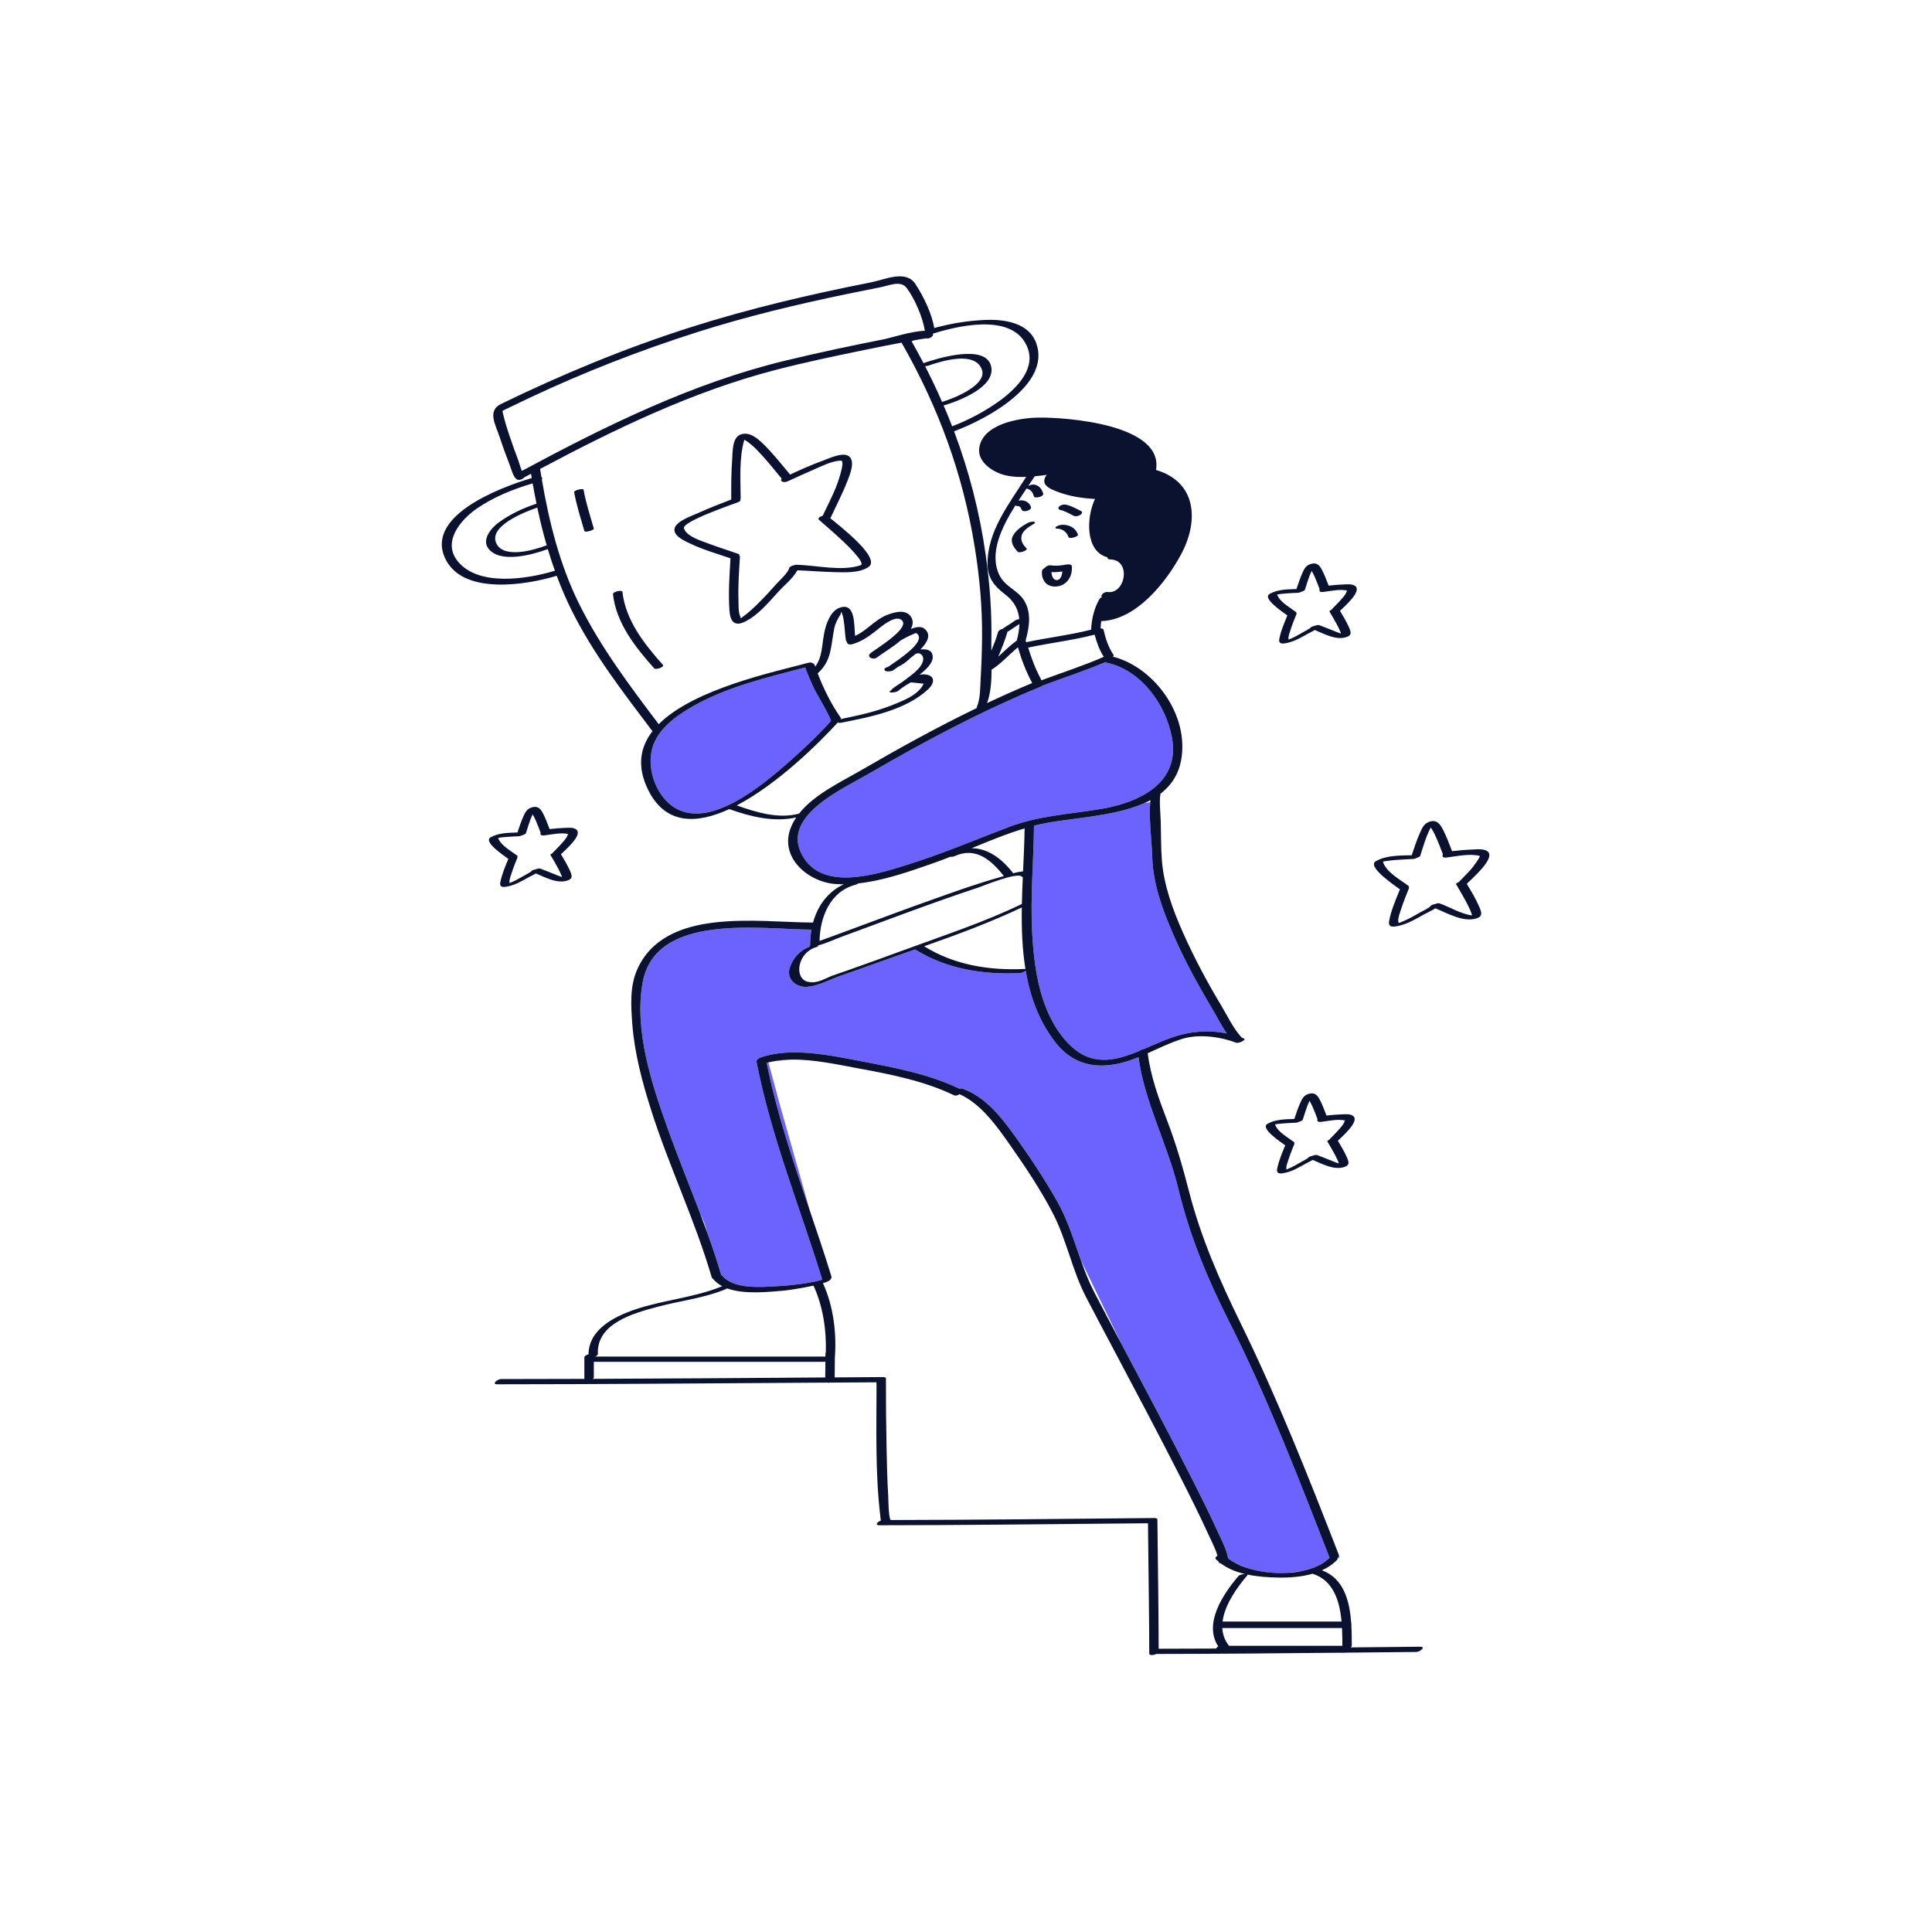 <?xml version="1.0" standalone="no"?>
<svg version="1.1" id="Layer_1" xmlns="http://www.w3.org/2000/svg" xmlns:xlink="http://www.w3.org/1999/xlink" x="0px" y="0px" width="595.28px" height="595.28px" viewBox="0 0 595.28 595.28" enable-background="new 0 0 595.28 595.28" xml:space="preserve">
<path id="color_x5F_2" fill="#6c63ff" d="M412.722,479.939l-0.593,0.262c-0.005-0.037-0.017-0.072-0.032-0.104
	c0.221-0.159,0.385-0.355,0.441-0.581L412.722,479.939z M250.636,302.653c-0.764-0.022-1.571-0.127-2.336-0.34
	C248.927,302.602,249.703,302.732,250.636,302.653z M378.409,406.579c-6.576-12.996-11.935-26.176-15.369-40.372
	c-3.3-13.643-10.377-26.533-12.256-40.474c-0.599,0.243-1.201,0.478-1.81,0.699c-1.72,0.625-3.425,1.11-5.102,1.432
	c-0.089,0.044-0.151,0.076-0.151,0.076l-0.14-0.028c-6.984,1.265-13.463-0.36-18.453-6.823c-5.055-6.547-7.736-14.032-9.086-21.933
	l-0.065-0.002c-0.446,0.321-1.225,0.655-1.635,0.673c-11.421,0.513-22.571-1.189-32.386-7.285
	c-4.264,1.495-8.518,2.975-12.724,4.486c-3.43,1.232-6.861,2.464-10.308,3.648c-3.385,1.163-6.466,3.002-10.094,3.372
	c-3.315,0.338-6.712-2.25-5.464-5.956c1.032-3.064,3.218-5.313,6.161-6.46c-0.216-0.079-0.116-0.263,0.136-0.471
	c-0.034-0.048-0.057-0.102-0.057-0.167c0.017-1.559,0.164-3.083,0.425-4.558c-0.01,0-0.02,0.002-0.03,0.002
	c-15.52-0.055-48.079-5.342-51.997,16.293c-2.678,14.787,2.842,31.383,7.775,45.16c3.095,8.644,6.584,17.153,9.845,25.741
	l1.347,3.056l1.1,3.557c1.477,4.119,2.872,8.267,4.099,12.472c0.014,0.048,0.015,0.093,0.021,0.139
	c0.134,0.041,0.245,0.106,0.322,0.198c3.562,4.271,12.039,3.526,16.971,3.243c3.047-0.175,6.099-0.47,9.11-0.975
	c1.24-0.208,2.488-0.414,3.704-0.741c0.443-0.119,0.678-0.185,0.799-0.211c0.039-0.095,0.111-0.188,0.208-0.277
	c-0.013-0.031-0.032-0.059-0.042-0.093c-6.85-22.215-15.687-43.829-20.143-66.724c-0.148-0.762,0.559-1.202,1.172-1.42
	c9.467-3.364,21.822-0.625,31.318,1.179c9.979,1.896,20.728,3.944,29.941,8.399c0.012,0.006,0.019,0.012,0.03,0.018
	c0.35-0.085,0.664-0.12,0.835-0.062c6.973,2.357,12.036,8.739,16.195,14.524c4.639,6.452,9.195,13.295,13.111,20.215
	c3.257,5.756,5.141,12.061,7.335,18.239l12.489,25.728c7.219,13.623,14.469,27.233,21.432,40.99
	c2.774,5.48,5.545,10.972,8.084,16.567c1.201,2.647,2.828,5.584,3.344,8.517c0.711,0.557,1.515,1.064,2.396,1.522l3.2,1.344
	c3.69,1.237,8.075,1.797,12.264,1.612l4.916-0.593c3.378-0.696,6.334-1.978,8.269-3.9c0.066-0.065,0.15-0.122,0.241-0.173
	c-0.031-0.049-0.063-0.098-0.085-0.155C400,455.142,390.38,430.237,378.409,406.579z M238.073,327.05l5.476-0.566
	C241.673,326.525,239.837,326.699,238.073,327.05z M236.223,327.495c3.137,15.646,8.273,30.708,13.385,45.782l-9.386-33.087
	l-3.458-12.845C236.582,327.391,236.403,327.444,236.223,327.495z M354.398,247.223l-1.732,0.204
	c-10.16,4.557-24.705,4.558-34.076,6.972c-0.122,10.964-1.153,21.923-0.567,32.89c0.618,11.585,2.514,24.728,10.632,33.679
	c7.159,7.895,14.658,6.033,22.413,2.843c0.333-0.292,0.808-0.481,1.258-0.526c2.891-1.229,5.816-2.578,8.773-3.617
	c5.556-1.953,11.272-2.38,16.905-1.241c-1.722-2.471-3.149-5.357-4.602-7.794c-4.294-7.207-8.357-14.6-11.716-22.293
	c-3.352-7.678-6.405-15.759-6.658-24.225C354.868,258.773,353.959,252.718,354.398,247.223z M246.69,262.531
	c5.62,12.411,22.53,7.129,32.428,4.06c10.85-3.365,21.28-7.809,31.891-11.829c1.892-0.717,3.795-1.299,5.708-1.792
	c0.241-0.09,0.498-0.154,0.745-0.187c4.762-1.169,9.585-1.799,14.454-2.454c2.514-0.338,5.039-0.684,7.575-1.117
	c1.087-0.186,2.183-0.407,3.274-0.666c10.6-2.52,20.761-8.673,18.313-21.414c-1.933-10.063-9.398-20.572-19.872-22.883
	c-0.258-0.057-0.45-0.145-0.593-0.249c-6.358,2.731-12.955,4.833-19.428,7.269c-0.13,0.121-0.309,0.235-0.552,0.335
	c-18.41,7.546-35.917,16.897-53.087,26.88C260.096,242.815,241.476,251.017,246.69,262.531z M205.984,247.425
	c2.998,2.714,6.51,3.534,10.205,3.155c0.852-0.123,1.698-0.271,2.53-0.434c9.504-2.257,19.714-11.271,25.348-16.263
	c4.161-3.686,8.214-7.538,11.912-11.693c0.417-0.469-4.746-9.094-5.209-10.129c-0.943-2.108-1.923-4.233-2.677-6.42
	c-11.812,3.123-24.106,5.949-34.776,12.079c-5,2.873-10.678,6.902-12.33,12.773C199.386,236.187,201.568,243.427,205.984,247.425z"></path>
<path id="color_x5F_1" d="M313.592,170.017c-1.172-1.231-2.407-2.965-1.578-4.732c0.861-1.835,2.657-3.003,4.349-3.999
	c0.6-0.353,1.348-0.581,2.049-0.549c0.536,0.024,0.664,0.362,0.174,0.65c-1.413,0.831-3.412,1.964-3.826,3.714
	c-0.369,1.557,0.531,2.84,1.56,3.922C316.785,169.512,314.11,170.562,313.592,170.017z M325.663,162.876
	c1.713,0.035,3.005,1.026,3.582,2.626c0.25,0.694,3.108-0.191,2.897-0.776c-0.731-2.03-2.508-2.998-4.603-3.04
	c-0.691-0.014-1.462,0.177-2.049,0.549C325.032,162.526,325.102,162.865,325.663,162.876z M326.665,157.111
	c1.484,0.333,2.794,1.114,4.139,1.796c0.617,0.313,1.503,0.084,2.055-0.26c0.404-0.253,0.863-0.858,0.243-1.173
	c-1.518-0.77-2.998-1.604-4.674-1.98c-0.679-0.152-1.537,0.079-2.049,0.549C325.923,156.46,326.062,156.976,326.665,157.111z
	 M321.047,175.943c0.037-0.413,0.399-0.736,0.854-0.931c0.333-0.487,1.081-0.916,1.756-0.82c1.641,0.233,3.279,0.069,4.899-0.245
	c0.434-0.084,1.636-0.185,1.696,0.536c0.253,3.035-1.479,5.945-4.742,6.222C322.54,180.956,320.796,178.799,321.047,175.943z
	 M323.97,176.286c0.06,1.146,0.536,2.615,1.834,2.43c0.976-0.14,1.437-1.487,1.538-2.631
	C326.224,176.247,325.098,176.329,323.97,176.286z M285.328,104.282C285.496,104.31,285.545,104.276,285.328,104.282
	L285.328,104.282z M176.912,151.654c0.722,4.067,2.006,7.998,3.148,11.96c0.163,0.566,3.053-0.238,2.897-0.776
	c-1.142-3.962-2.425-7.893-3.148-11.96C179.721,150.377,176.8,151.025,176.912,151.654z M191.77,182.351
	c-0.077-0.676-2.996-0.082-2.897,0.776c1.024,8.937,6.89,16.282,12.678,22.786c0.53,0.596,3.258-0.422,2.72-1.027
	C198.529,198.435,192.785,191.206,191.77,182.351z M436.424,508.993c-7.262,0.068-14.524,0.143-21.787,0.217
	c-0.111,0.022-0.226,0.037-0.35,0.037c-1.144,0-2.287,0-3.431,0c-18.193,0.184-36.388,0.348-54.581,0.36
	c-0.858,0.434-2.166,0.489-2.167-0.099c-0.02-10.833-0.2-21.668-0.313-32.501c-0.023-2.176-0.045-4.352-0.069-6.527
	c-0.004-0.379-0.008-0.758-0.012-1.137c-2.894,0.026-5.788,0.052-8.682,0.077c-24.691,0.217-49.386,0.524-74.079,0.533
	c-1.583,0.001-0.555-1.052,0.457-1.455c-0.129-0.599-0.158-1.245-0.201-1.613c-1.563-13.197-1.129-26.788-1.137-40.059
	c0-0.53-0.037-0.792-0.035-0.92c-1.232,0.008-2.464,0.016-3.696,0.023c-3.499,0.022-6.998,0.044-10.497,0.065
	c-0.318,0.063-0.644,0.071-0.917,0.006c-1.987,0.012-3.973,0.025-5.959,0.037c-31.908,0.196-63.818,0.475-95.727,0.48
	c-1.958,0,0.076-1.609,1.137-1.609c8.571-0.001,17.142-0.025,25.713-0.056c-0.025-0.073-0.04-0.153-0.04-0.243
	c0-2.098,0-4.196,0-6.294c0-0.493,0.615-0.877,1.279-1.022c0.083-7.664,7.844-11.604,14.299-13.802
	c8.748-2.979,18.367-3.651,26.887-7.19c0.006-0.002,0.012-0.004,0.018-0.006c-1.047-0.553-1.979-1.24-2.719-2.127
	c-0.028-0.034-0.042-0.068-0.059-0.103c-0.228-0.116-0.406-0.301-0.485-0.573c-5.118-17.534-13.113-34.045-18.636-51.439
	c-2.729-8.593-5.113-17.451-5.807-26.474c-0.427-5.56-0.827-11.591,1.49-16.834c8.537-19.321,37.149-14.56,53.92-14.5
	c0.099,0,0.187,0.01,0.272,0.021c1.412-5.156,4.502-9.461,9.481-11.821c-0.788,0.004-1.574-0.007-2.357-0.053
	c-8.502-0.497-17.778-8.198-13.891-17.592c0.429-1.037,0.968-2.016,1.595-2.946c-6.901,1.569-14.065-0.233-20.642-2.556
	c-10.003,4.622-19.535,4.843-24.863-5.671c-3.735-7.372-2.63-13.394,1.221-18.34c-0.043-0.033-0.084-0.068-0.117-0.111
	c-8.929-11.83-18.158-23.759-24.785-37.085c-1.74-3.5-3.267-7.065-4.619-10.685c-9.707,2.957-28.201,5.73-33.942-4.545
	c-7.52-13.459,15.874-22.509,26.249-25.563c-0.074-0.441-0.144-0.883-0.215-1.325c-0.716,0.384-1.434,0.767-2.148,1.151
	c-0.498,0.627-1.749,1.011-2.373,0.483c-1.053-0.891-1.504-2.908-1.977-4.13c-1.119-2.892-2.186-5.807-3.152-8.753
	c-1.264-3.857-3.964-8.141,0.43-10.272c18.896-9.166,38.254-17.205,58.275-23.58c18.332-5.836,36.913-10.174,55.779-13.897
	c4.172-0.823,10.677-3.948,13.592,0.525c2.489,3.82,5.048,9.018,5.802,13.567c5.137-1.405,10.448-2.271,15.702-2.491
	c5.861-0.245,13.469,0.797,15.752,7.223c4.529,12.749-15.414,23.43-25.346,27.085c4.589,12.181,7.864,24.806,9.739,38.031
	c1.29,9.098,1.945,17.913,1.748,27.091c-0.017,0.787-0.014,1.624-0.002,2.49c0.763-1.871,1.507-3.748,2.063-5.691
	c0.154-0.54,0.776-0.907,1.412-1.048c1.18-0.849,2.455-1.553,3.625-2.413c0.426-0.313,0.96-0.535,1.501-0.575
	c-0.253-2.896-1.508-5.499-4.427-7.695c-3.221-2.423-5.332-5.02-5.347-9.297c-0.035-10.198,6.611-18.411,11.778-26.653
	c0.043-0.068,0.111-0.129,0.19-0.186c-2.198,0.093-4.382,0-6.477-0.503c-3.668-0.879-8.751-3.978-8.019-8.558
	c1.156-7.231,12.166-9.109,18.144-9.207c8.624-0.141,38.71,2.054,36.299,16.138c12.37,3.618,13.354,15.451,7.765,25.918
	c-4.594,8.604-13.81,20.311-24.636,20.646c-0.1,0.717-0.169,1.44-0.205,2.17c0.078,0.032,0.138,0.078,0.197,0.124
	c0.368,0.006,0.652,0.102,0.704,0.328c0.623,2.716,1.468,5.415,3.057,7.735c0.138,0.201,0.045,0.411-0.17,0.601
	c11.433,2.907,20.883,14.832,21.372,26.605c0.309,7.438-2.391,12.314-6.727,15.63c-0.407,2.795,0.036,5.97,0.105,8.755
	c0.097,3.914,0.041,7.881,0.347,11.786c0.612,7.797,3.421,15.364,6.589,22.454c3.427,7.668,7.39,15.094,11.716,22.293
	c1.84,3.062,3.614,6.854,6.03,9.556c0.068,0.044,0.129,0.096,0.171,0.164c0.026,0.041,0.052,0.088,0.079,0.134
	c0.192,0.068,0.384,0.131,0.575,0.204c1.16,0.44-1.482,1.676-2.317,1.359c-5.072-1.925-11.613-2.758-16.766-1.116
	c-3.611,1.151-7.002,2.819-10.449,4.358c0.931,7.283,3.446,14.119,6.063,20.947c2.752,7.185,4.775,14.305,6.695,21.737
	c3.712,14.368,9.433,27.337,15.934,40.618c11.338,23.164,20.844,47.214,30.191,71.234c0.064,0.164,0.07,0.32,0.033,0.465
	c-0.056,0.225-0.22,0.422-0.441,0.581c0.016,0.033,0.027,0.067,0.032,0.104c0.021,0.162-0.065,0.362-0.308,0.603
	c-1.298,1.29-2.84,2.275-4.516,3.033c6.744,2.485,8.549,9.463,9.024,16.276c0.09,0.174,0.097,0.375,0.035,0.573
	c0.131,2.208,0.139,4.385,0.14,6.365c0,0.207-0.132,0.389-0.333,0.545c7.13-0.072,14.259-0.146,21.389-0.213
	C439.516,507.365,437.48,508.983,436.424,508.993z M413.494,501.623c-12.293,0-24.587,0-36.881,0
	c0.096,1.891,0.699,3.725,2.019,5.403c0.021,0.026,0.027,0.053,0.039,0.08c11.645,0,23.29,0,34.935,0
	C413.605,505.391,413.594,503.53,413.494,501.623z M404.434,484.89c-3.492,1.005-7.299,1.252-10.686,1.184
	c-2.933-0.059-6.24-0.262-9.415-0.931c0.059,0.076,0.05,0.178-0.068,0.316c-3.063,3.59-6.93,8.963-7.571,14.165
	c12.22,0,24.44,0,36.661,0C412.775,493.266,410.85,486.94,404.434,484.89z M248.3,302.313c0.626,0.289,1.403,0.419,2.336,0.34
	c1.082-0.091,2.368-0.456,3.883-1.198c1.936-0.947,4.022-1.544,6.053-2.258c6.073-2.135,12.126-4.326,18.167-6.548
	c12.053-4.433,24.542-8.507,36.116-14.127c0.057-2.759,0.163-5.515,0.284-8.25c-0.122-0.029-0.22-0.078-0.284-0.152
	c-1.342-1.553-11.991,2.875-13.553,3.39c-7.401,2.436-14.736,5.07-22.052,7.748c-6.67,2.441-13.32,4.936-19.986,7.389
	c-2.288,0.843-4.788,2.061-7.272,2.672c0.242,0.117,0.132,0.325-0.753,0.602C246.09,293.532,244.625,300.617,248.3,302.313z
	 M312.153,269.063c1.028-0.275,2.114-0.51,3.066-0.569c0.208-4.521,0.423-8.971,0.478-13.262
	c-5.533,1.674-10.936,3.894-16.328,6.119c4.935,0.029,9.082,2.991,12.706,7.55C312.118,268.955,312.141,269.009,312.153,269.063z
	 M304.121,216.638c4.587-2.165,9.224-4.231,13.92-6.184c-0.001-0.002-0.003-0.003-0.004-0.005c-1.873-3.47-3.303-7.215-4.408-11.002
	c-2.656,2.187-4.947,4.816-7.835,6.735c-0.081,0.054-0.176,0.097-0.275,0.135C305.502,209.957,305.249,213.654,304.121,216.638z
	 M246.69,262.531c5.62,12.411,22.53,7.129,32.428,4.06c10.85-3.365,21.28-7.809,31.891-11.829c1.892-0.717,3.795-1.299,5.708-1.792
	c0.248-0.064,0.497-0.126,0.745-0.187c4.762-1.169,9.585-1.799,14.454-2.454c2.514-0.338,5.039-0.684,7.575-1.117
	c1.087-0.186,2.183-0.407,3.274-0.666c10.6-2.52,20.761-8.673,18.313-21.414c-1.933-10.063-9.398-20.572-19.872-22.883
	c-0.258-0.057-0.45-0.145-0.593-0.249c-6.358,2.731-12.955,4.833-19.428,7.269c-0.13,0.121-0.309,0.235-0.552,0.335
	c-18.41,7.546-35.917,16.897-53.087,26.88C260.096,242.815,241.476,251.017,246.69,262.531z M315.949,298.564
	c-0.998-6.157-1.212-12.558-1.113-18.963c-9.695,4.59-19.891,8.361-30.095,11.959c9.363,5.79,19.929,7.486,30.83,6.997
	C315.727,298.55,315.846,298.555,315.949,298.564z M354.468,246.542c-0.583,0.313-1.184,0.608-1.802,0.885
	c-10.16,4.557-24.705,4.558-34.076,6.972c-0.122,10.964-1.153,21.923-0.567,32.89c0.618,11.585,2.514,24.728,10.632,33.679
	c7.159,7.895,14.658,6.033,22.413,2.843c0.333-0.292,0.808-0.481,1.258-0.526c2.891-1.229,5.816-2.578,8.773-3.617
	c5.556-1.953,11.272-2.38,16.905-1.241c-1.722-2.471-3.149-5.357-4.602-7.794c-4.294-7.207-8.357-14.6-11.716-22.293
	c-3.352-7.678-6.405-15.759-6.658-24.225c-0.16-5.342-1.068-11.397-0.629-16.893C354.417,246.993,354.445,246.769,354.468,246.542z
	 M337.324,195.639c-0.124,0.004-0.243-0.004-0.357-0.021c-6.636,1.715-13.479,2.481-20.179,3.915c1.009,3.312,2.263,6.597,3.9,9.632
	c0.087,0.161,0.122,0.318,0.119,0.468c6.442-2.394,12.993-4.492,19.293-7.252C338.762,200.304,337.927,198.024,337.324,195.639z
	 M315.503,184.96c2.332,3.737,1.679,8.178,0.548,12.221c0.063,0.112,0.052,0.247-0.048,0.4c0.103,0.075,0.189,0.168,0.253,0.285
	c6.616-1.421,13.375-2.185,19.936-3.848c0.146-3.331,0.916-6.55,2.579-9.476c0.127-0.224,0.393-0.402,0.711-0.531
	c-0.534-0.605,0.759-1.756,1.808-1.607c5.431,0.771,7.421-9.831,0.837-10.031c-0.743-0.022-0.956-0.31-0.866-0.656
	c-0.029-0.005-0.061-0.006-0.089-0.014c-6.875-1.864-6.46-12.374-3.784-17.966c-3.991-0.189-8.262-0.893-11.876-2.339
	c-1.235-0.495-3.6-1.376-3.747-2.99c-0.073-0.8,0.252-1.488,0.748-2.088c-1.228,0.162-2.469,0.315-3.717,0.437
	c-0.591,0.935-1.263,1.94-1.985,3.007c0.04-0.027,0.078-0.052,0.109-0.069c0.598-0.323,1.371-0.502,2.039-0.32
	c1.364,0.373,2.135,1.44,2.48,2.762c0.221,0.845-2.679,1.614-2.897,0.776c-0.281-1.074-0.802-1.967-1.926-2.274
	c-0.16-0.044-0.239-0.113-0.268-0.193c-0.819,1.207-1.685,2.481-2.549,3.807c0.258-0.063,0.52-0.102,0.758-0.097
	c1.454,0.031,2.613,0.672,3.106,2.072c0.218,0.619-0.818,1.078-1.234,1.189c-0.497,0.133-1.443,0.213-1.663-0.413
	c-0.119-0.337-0.271-0.637-0.553-0.871c-0.226-0.187-0.425-0.197-0.748-0.204c-0.209-0.004-0.442-0.071-0.623-0.185
	c-4.343,6.895-8.154,14.891-4.876,21.533C309.716,180.82,313.533,181.801,315.503,184.96z M307.61,202.313
	c1.845-1.692,3.617-3.474,5.67-4.921c0.468-1.773,0.773-3.482,0.814-5.109c-1.003,0.671-2.047,1.279-3.02,1.994
	c-0.193,0.142-0.413,0.255-0.642,0.352C309.678,197.262,308.626,199.779,307.61,202.313z M287.441,102.801
	c0.381,1.071-1.75,1.946-2.603,1.233c0.175,0.159,0.359,0.226,0.489,0.248c-0.098,0.002-0.232,0.011-0.459,0.043
	c-0.418,0.059-0.835,0.12-1.251,0.188c-0.687,0.113-1.371,0.242-2.057,0.364c-0.196,0.077-0.395,0.155-0.58,0.23
	c-0.037,0.015-0.075,0.024-0.112,0.037c1.275,2.24,2.501,4.492,3.682,6.757c0.099-0.044,0.21-0.089,0.341-0.134
	c4.032-1.372,19.135-6.037,20.533,1.299c1.185,6.221-9.859,10.421-14.339,11.76c-0.13,0.039-0.236,0.051-0.35,0.072
	c0.92,2.136,1.793,4.287,2.63,6.449c8.298-3.066,27.174-13.141,23.349-23.909C313.019,97.035,297.893,99.531,287.441,102.801z
	 M290.284,123.862c0.141-0.071,0.299-0.138,0.491-0.195c3.149-0.941,13.52-5.081,11.752-9.824
	c-2.168-5.819-12.356-2.596-16.565-1.165c-0.298,0.102-0.634,0.137-0.941,0.123C286.9,116.451,288.653,120.137,290.284,123.862z
	 M159.734,141.948c0.259,0.669,0.621,2.156,1.067,3.148c25.801-13.869,52.53-27.06,81.146-33.972
	c10.176-2.458,20.427-4.629,30.698-6.65c1.378-0.271,8.446-2.492,12.305-2.548c0.007-0.002,0.013-0.005,0.02-0.007
	c-0.681-4.212-3.077-9.771-5.573-13.144c-1.852-2.502-5.344-0.813-8.036-0.286c-3.38,0.662-6.758,1.338-10.13,2.039
	c-15.677,3.256-31.129,6.947-46.395,11.808c-17.645,5.618-34.869,12.326-51.622,20.22c-2.516,1.186-5.028,2.38-7.527,3.6
	c-1.018,0.497-0.946,0.237-0.643,1.54c0.493,2.115,1.139,4.193,1.829,6.252C157.773,136.633,158.712,139.307,159.734,141.948z
	 M165.551,156.388c-4.169,1.442-15.587,5.943-12.444,11.374c2.466,4.261,11.27,1.772,14.84,0.423
	c0.162-0.061,0.335-0.101,0.508-0.125C167.34,164.214,166.382,160.32,165.551,156.388z M170.971,175.852
	c-0.79-2.205-1.518-4.428-2.188-6.67c-4.654,1.728-14.59,4.496-18.248-0.101c-2.261-2.841,0.908-6.489,3.119-8.096
	c3.442-2.503,7.371-4.359,11.402-5.704c0.082-0.027,0.167-0.049,0.253-0.066c-0.427-2.083-0.819-4.175-1.185-6.275
	c-5.979,1.748-12.04,4.202-17.14,7.709c-4.941,3.398-10.895,10.25-5.906,16.339C147.405,180.709,162.149,178.525,170.971,175.852z
	 M260.871,197.589c-0.127-0.068-0.217-0.164-0.238-0.299c-0.33-2.068-0.328-4.182-0.698-6.244c-0.106-0.591-0.186-1.241-0.425-1.798
	c-0.26-0.874-0.42-0.874-0.481,0c-0.91,1.366-1.676,2.822-1.998,4.447c-1.085,5.479-0.716,9.86-5.09,13.78
	c1.835,4.791,4.225,9.581,7.111,13.699c0.124,0.177,0.121,0.287-0.034,0.46c-0.021,0.024-0.045,0.05-0.066,0.074
	c0.239-0.136,0.509-0.249,0.779-0.302c5.506-1.085,11.116-2.41,16.298-4.607c2.457-1.041,5.444-2.223,7.265-4.281
	c0.55-0.537,0.983-1.159,1.297-1.868c-1.31-0.135-2.62-0.271-3.929-0.406c-0.945,0.491-1.84,1.059-2.706,1.672
	c-0.446,0.334-0.892,0.67-1.327,1.019c-0.526,0.422-3.416,0.793-2.236-0.151c0.145-0.116,0.295-0.225,0.442-0.338
	c-0.006-0.092,0.08-0.213,0.304-0.373c0.776-0.55,1.694-1.198,2.69-1.822c0.538-0.386,1.073-0.776,1.597-1.181
	c1.679-1.298,4.109-2.981,4.852-5.081c0.29-0.819,0.304-1.748-0.443-2.347c-0.58-0.465-1.165-0.429-1.717-0.17
	c-0.549,0.466-1.122,0.919-1.696,1.354c-0.102,0.1-0.2,0.196-0.292,0.283c-1.06,0.994-2.187,1.755-3.418,2.344
	c-0.613,0.421-1.121,0.775-1.45,1.038c-0.608,0.485-2.67,0.538-2.659-0.039c-0.328-0.225-0.033-0.705,1.021-0.974
	c0.007-0.002,0.014-0.005,0.021-0.007c2.914-2.027,11.444-7.472,9.109-10.043c-0.494-0.543-0.497-0.422-1.295-0.085
	c-0.792,0.335-1.579,0.688-2.338,1.094c-0.537,0.287-1.067,0.584-1.597,0.884c-2.641,2.245-5.957,4.178-7.305,5.25
	c-1.151,0.916-3.475-0.141-1.934-1.367c0.124-0.099,0.306-0.23,0.524-0.384c0.027-0.021,0.046-0.04,0.076-0.061
	c0.64-0.449,1.288-0.891,1.941-1.326c3.433-2.371,8.691-6.236,7.224-8.114c-1.924-2.463-7.004,2.162-8.62,3.411
	c-2.133,1.649-4.287,3.068-6.915,3.774C261.471,198.784,260.854,198.212,260.871,197.589z M218.719,250.146
	c9.504-2.257,19.714-11.271,25.348-16.263c4.161-3.686,8.214-7.538,11.912-11.693c0.417-0.469-4.746-9.094-5.209-10.129
	c-0.943-2.108-1.923-4.233-2.677-6.42c-11.812,3.123-24.106,5.949-34.776,12.079c-5,2.873-10.678,6.902-12.33,12.773
	c-1.602,5.693,0.581,12.934,4.997,16.932c2.998,2.714,6.51,3.534,10.205,3.155C217.025,250.494,217.869,250.348,218.719,250.146z
	 M246.207,250.682c4.679-5.943,12.958-9.776,19.071-13.331c11.715-6.811,23.571-13.34,35.754-19.231
	c-0.093-0.048-0.137-0.114-0.097-0.204c1.188-2.618,1.051-6.086,1.218-8.895c0.248-4.184,0.393-8.375,0.434-12.566
	c0.091-9.461-0.764-18.655-2.275-28.01c-3.636-22.501-11.233-43.11-22.534-62.875c-3.653,0.693-7.302,1.413-10.945,2.162
	c-9.357,1.924-18.733,3.872-27.98,6.278c-25.425,6.617-49.314,18.168-72.443,30.475c0.129,0.817,0.261,1.634,0.398,2.45
	c0.275,0.204,0.333,0.525,0.144,0.836c2.26,13.247,5.55,26.368,11.561,38.456c6.593,13.259,15.554,25.131,24.447,36.911
	c10.883-10.884,35.257-16.025,46.05-18.91c0.818-0.219,1.301-0.078,1.404,0.175c0.478,0.007,0.51,0.177,0.325,0.394
	c0.064-0.033,0.129-0.066,0.193-0.1c0.08,0.236,0.17,0.473,0.252,0.71c2.23-3.051,1.981-6.376,2.779-10.408
	c0.522-2.634,1.842-6.687,4.694-7.731c4.968-1.819,4.452,5.207,4.801,8.663c3.509-1.56,5.985-4.833,9.563-6.331
	c2.399-1.003,6.377-2.17,7.861,0.79c0.557,1.11,0.375,2.27-0.251,3.42c1.601-0.644,3.206-0.935,4.229-0.082
	c2.164,1.802,0.949,4.16-1.267,6.388c1.795-0.201,3.747,0.071,3.791,2.299c0.042,2.138-2.463,4.194-4.028,5.458
	c0.666-0.108,1.322-0.13,1.955-0.034c2.99,0.456,2.595,2.737,0.635,4.563c-6.87,6.4-17.811,8.519-26.7,10.271
	c-0.716,0.141-1.011,0.05-1.046-0.133c-5.888,6.469-18.68,19.073-31.19,25.619C232.981,250.292,239.942,252.411,246.207,250.682z
	 M252.516,289.908c0.91-0.318,1.818-0.642,2.724-0.972c2.94-1.069,5.872-2.159,8.804-3.248c7.877-2.925,15.753-5.855,23.672-8.667
	c6.938-2.463,13.903-4.972,21.007-6.92c0.157-0.043,0.365-0.107,0.598-0.181c-3.9-4.892-8.643-9.123-15.223-6.117
	c-0.407,0.186-0.869,0.229-1.236,0.177c-1.632,0.639-3.268,1.263-4.912,1.841c-7.393,2.597-15.482,5.498-23.535,6.367
	c-0.186,0.164-0.457,0.315-0.848,0.42C255.778,274.694,252.676,282.487,252.516,289.908z M218.072,380.247
	c1.477,4.119,2.872,8.267,4.099,12.472c0.014,0.048,0.015,0.093,0.021,0.139c0.134,0.041,0.245,0.106,0.322,0.198
	c3.562,4.271,12.039,3.526,16.971,3.243c3.047-0.175,6.099-0.47,9.11-0.975c1.24-0.208,2.488-0.414,3.704-0.741
	c0.443-0.119,0.678-0.185,0.799-0.211c0.039-0.095,0.111-0.188,0.208-0.277c-0.013-0.031-0.032-0.059-0.042-0.093
	c-6.85-22.215-15.687-43.829-20.143-66.724c-0.148-0.762,0.559-1.202,1.172-1.42c9.467-3.364,21.822-0.625,31.318,1.179
	c9.979,1.896,20.728,3.944,29.941,8.399c0.012,0.006,0.019,0.012,0.03,0.018c0.35-0.085,0.664-0.12,0.835-0.062
	c6.973,2.357,12.036,8.739,16.195,14.524c4.639,6.452,9.195,13.295,13.111,20.215c3.257,5.756,5.141,12.061,7.335,18.239
	c1.195,3.365,2.481,6.693,4.134,9.873c2.718,5.228,5.481,10.432,8.24,15.639c0.038,0.072,0.077,0.145,0.115,0.217
	c7.219,13.623,14.469,27.233,21.432,40.99c2.774,5.48,5.545,10.972,8.084,16.567c1.201,2.647,2.828,5.584,3.344,8.517
	c0.711,0.557,1.515,1.064,2.396,1.522c0.983,0.511,2.056,0.961,3.2,1.344c3.69,1.237,8.075,1.797,12.264,1.612
	c1.691-0.074,3.349-0.27,4.916-0.593c3.378-0.696,6.334-1.978,8.269-3.9c0.066-0.065,0.15-0.122,0.241-0.173
	c-0.031-0.049-0.063-0.098-0.085-0.155c-9.607-24.686-19.227-49.591-31.198-73.249c-6.576-12.996-11.935-26.176-15.369-40.372
	c-3.3-13.643-10.377-26.533-12.256-40.474c-0.599,0.243-1.201,0.478-1.81,0.699c-1.72,0.625-3.425,1.11-5.102,1.432
	c-0.098,0.019-0.193,0.03-0.291,0.048c-6.984,1.265-13.463-0.36-18.453-6.823c-5.055-6.547-7.736-14.032-9.086-21.933
	c-0.002-0.016-0.005-0.032-0.007-0.048c-0.02,0.015-0.037,0.03-0.058,0.045c-0.446,0.321-1.225,0.655-1.635,0.673
	c-11.421,0.513-22.571-1.189-32.386-7.285c-4.264,1.495-8.518,2.975-12.724,4.486c-3.43,1.232-6.861,2.464-10.308,3.648
	c-3.385,1.163-6.466,3.002-10.094,3.372c-3.315,0.338-6.712-2.25-5.464-5.956c1.032-3.064,3.218-5.313,6.161-6.46
	c-0.216-0.079-0.116-0.263,0.136-0.471c-0.034-0.048-0.057-0.102-0.057-0.167c0.017-1.559,0.164-3.083,0.425-4.558
	c-0.01,0-0.02,0.002-0.03,0.002c-15.52-0.055-48.079-5.342-51.997,16.293c-2.678,14.787,2.842,31.383,7.775,45.16
	c3.095,8.644,6.584,17.153,9.845,25.741C216.46,375.831,217.278,378.035,218.072,380.247z M183.357,417.987
	c23.655,0,47.31,0,70.965,0c0.001-0.311,0.007-0.621,0.007-0.931c0-0.137,0.046-0.265,0.125-0.382
	c0.202-6.988-0.89-14.203-3.795-20.548c-3.867,0.858-8.485,1.485-8.915,1.52c-4.65,0.375-12.3,1.306-17.688-0.667
	c-0.122,0.077-0.271,0.157-0.468,0.238c-6.71,2.788-14.174,3.59-21.159,5.471c-7.222,1.945-18.623,5.054-18.213,14.457
	C184.232,417.497,183.849,417.791,183.357,417.987z M254.272,424.416c0.008-1.624,0.022-3.247,0.038-4.87
	c-0.123,0.03-0.243,0.05-0.351,0.05c-23.665,0-47.33,0-70.995,0c0,1.568,0,3.136,0,4.705c0,0.205-0.106,0.391-0.278,0.549
	C206.548,424.758,230.411,424.582,254.272,424.416z M355.729,467.727c0.213-0.002,0.877,0.074,0.88,0.417
	c0.142,13.285,0.363,26.571,0.394,39.856c5.909-0.003,11.819-0.025,17.728-0.057c0.114-0.259,0.331-0.497,0.631-0.652
	c-4.624-7.074,1.534-16.188,6.251-21.718c0.276-0.323,1.259-0.569,1.974-0.591c-2.728-0.645-5.317-1.674-7.453-3.284
	c-0.299-0.005-0.511-0.066-0.528-0.203c-0.01-0.078-0.03-0.157-0.042-0.235c-0.306-0.256-0.603-0.525-0.886-0.81
	c-0.388-0.389-0.083-0.822,0.451-1.119c-0.714-2.388-1.979-4.749-2.965-6.9c-2.562-5.585-5.302-11.088-8.083-16.567
	c-6.85-13.493-13.946-26.86-21.031-40.231c-2.815-5.314-5.642-10.624-8.416-15.959c-4.306-8.281-5.97-17.651-10.27-25.926
	c-3.713-7.147-8.425-14.212-13.052-20.805c-4.07-5.798-8.935-12.784-15.676-15.813c-0.482,0.378-1.194,0.581-1.744,0.315
	c-9.004-4.354-19.505-6.442-29.268-8.233c-6.33-1.162-13.975-2.885-21.076-2.727c-1.875,0.042-3.711,0.216-5.476,0.566
	c-0.441,0.087-0.877,0.185-1.309,0.295c-0.182,0.046-0.361,0.1-0.541,0.15c3.137,15.646,8.273,30.708,13.385,45.782
	c2.249,6.629,4.49,13.261,6.552,19.948c0.098,0.316,0.012,0.6-0.174,0.834c-0.11,0.444-1.057,0.893-2.419,1.316
	c3.246,7.102,4.232,15.291,3.667,23.028c0,0.007-0.004,0.013-0.005,0.02c-0.015,1.991-0.039,3.981-0.046,5.972
	c4.97-0.035,9.939-0.07,14.909-0.103c0.21-0.001,0.881,0.075,0.88,0.417c-0.012,7.177,0.048,14.357,0.196,21.533
	c0.1,4.897,0.208,9.799,0.508,14.689c0.051,0.828,0.059,6.473,0.745,7.406C301.523,468.309,328.627,467.973,355.729,467.727z
	 M267.602,174.692c-2.83,1.89-7.045,1.664-10.284,1.598c-3.889-0.08-7.767-0.434-11.652-0.567c-1.195,2.357-4.296,4.897-5.821,6.567
	c-2.971,3.253-6.232,7.24-10.258,9.234c-3.36,1.665-4.61-0.147-4.837-3.48c-0.363-5.325-0.008-10.693,0.33-16.011
	c-4.027-1.406-8.182-2.56-12.049-4.383c-1.593-0.751-5.731-2.416-5.184-4.833c0.515-2.271,5.375-3.891,7.153-4.694
	c3.385-1.529,6.839-2.893,10.309-4.214c-0.016-4.107-0.028-8.231,0.285-12.328c0.165-2.152-0.062-6.573,2.434-7.627
	c2.681-1.132,5.219,0.967,7.036,2.726c3.05,2.954,5.657,6.291,8.374,9.541c3.362-1.557,6.75-3.085,10.234-4.334
	c1.781-0.639,5.784-2.587,7.716-1.417c2.355,1.427,0.44,5.867-0.271,7.694c-1.509,3.882-3.426,7.567-5.186,11.337
	c-0.027,0.058-0.067,0.113-0.115,0.167C259.52,162.656,271.514,172.079,267.602,174.692z M259.895,166.904
	c-2.471-2.319-5.013-4.556-7.582-6.766c-0.476-0.41,0.298-0.973,1.165-1.219c1.377-2.912,2.87-5.772,4.087-8.756
	c0.212-0.519,3.144-8.335,1.498-8.257c-3.018,0.144-6.3,1.925-9.029,3.096c-2.169,0.931-4.319,1.905-6.462,2.896
	c-0.155,0.091-0.331,0.171-0.517,0.237c-0.152,0.07-0.304,0.138-0.456,0.209c-1.11,0.516-2.492-0.109-1.725-0.833
	c-1.986-2.377-3.893-4.826-5.992-7.107c-1.17-1.272-2.356-2.584-3.718-3.659c-0.568-0.448-1.162-0.943-1.836-1.234
	c-0.001,0.002-0.002,0.004-0.003,0.006c-1.642,5.669-1.141,12.223-1.119,18.066c0,0.129-0.041,0.25-0.107,0.364
	c0.112,0.254-0.078,0.568-0.806,0.844c-1.932,0.731-17.269,5.974-16.564,8.019c0.878,2.551,5.385,3.844,7.631,4.693
	c3.015,1.139,6.089,2.094,9.129,3.16c0.313,0.11,0.364,0.278,0.258,0.462c0.157,0.108,0.247,0.27,0.233,0.493
	c-0.279,4.396-0.586,8.829-0.45,13.236c0.051,1.648-0.075,3.748,0.611,5.295c0.259,0.585-0.073,0.443,0.788-0.157
	c0.557-0.388,1.095-0.8,1.609-1.243c2.988-2.569,5.71-5.46,8.302-8.424c1.121-1.282,3.932-3.755,4.309-5.228
	c0.117-0.456,0.797-0.792,1.471-0.922c0.248-0.1,0.497-0.161,0.711-0.157c6.131,0.105,13.91,2.132,19.826,0.14
	C266.925,173.563,260.481,167.455,259.895,166.904z M455.782,279.399c0.78,1.81,1.145,3.025-1.055,3.629
	c-4.027,1.106-8.631-1.596-12.471-3.165c-1.119,0.738-2.525,1.339-3.429,1.846c-2.397,1.344-4.962,2.865-7.663,3.505
	c-1.587,0.376-3.568,0.786-3.147-1.47c0.62-3.329,2.042-6.537,3.306-9.663c0.006-0.016,0.021-0.031,0.03-0.047
	c-1.162-0.895-10.339-6.962-7.463-8.665c3.049-1.805,7.4-1.788,11.086-1.851c0.752-2.29,1.519-4.588,2.487-6.794
	c0.737-1.678,1.34-3.104,3.21-3.617c2.064-0.566,3.081,0.859,3.952,2.548c1.097,2.127,1.905,4.373,2.778,6.596
	c2.134-0.233,4.272-0.433,6.418-0.506c1.314-0.045,3.742-0.348,4.738,0.791c1.938,2.218-5.049,8.203-6.624,9.785
	C453.314,274.618,454.723,276.941,455.782,279.399z M453.555,282.056c-0.013-0.068-0.028-0.143-0.058-0.243
	c-0.118-0.4-0.249-0.794-0.415-1.178c-0.448-1.041-0.949-2.055-1.488-3.052c-0.945-1.745-1.944-3.457-2.962-5.16
	c-0.089-0.148,0.32-0.423,0.857-0.648c1.322-1.393,2.707-2.727,3.969-4.176c0.155-0.178,2.902-3.77,2.44-3.887
	c-3.13-0.799-7.102,0.145-10.266,0.507c-1.148,0.132-1.353-0.43-1.038-0.964c-0.664-1.687-1.271-3.398-2.017-5.052
	c-0.444-0.984-0.891-2.004-1.51-2.895c-0.073-0.105-0.151-0.214-0.228-0.322c-1.461,2.692-2.305,5.84-3.245,8.701
	c-0.073,0.222-0.401,0.404-0.809,0.535c-0.444,0.232-0.996,0.431-1.302,0.443c-1.834,0.075-3.669,0.157-5.499,0.315
	c-1.036,0.09-2.079,0.173-3.103,0.359c-0.654,0.119-0.903-0.058-0.604,0.65c1.28,3.028,5.306,5.122,7.808,7.054
	c0.102,0.079,0.046,0.198-0.1,0.329c0.147,0.035,0.225,0.094,0.19,0.181c-0.894,2.212-1.794,4.433-2.519,6.708
	c-0.34,1.067-0.895,2.375-0.833,3.516c0.041,0.742,0.152,0.632,0.779,0.388c2.039-0.792,3.979-1.875,5.864-2.978
	c0.841-0.492,2.887-1.406,3.316-2.034c0.18-0.263,0.661-0.438,1.179-0.54c0.586-0.227,1.266-0.382,1.551-0.281
	C446.626,279.426,450.162,281.631,453.555,282.056z M391.155,183.015c2.316-1.371,5.49-1.453,8.304-1.511
	c0.543-1.65,1.101-3.303,1.798-4.893c0.631-1.437,1.147-2.443,2.737-2.88c1.75-0.48,2.589,0.432,3.353,1.914
	c0.798,1.548,1.393,3.179,2.024,4.797c1.514-0.162,3.03-0.306,4.553-0.358c1.093-0.038,3.023-0.27,3.845,0.67
	c1.517,1.736-3.478,6.068-4.899,7.458c1.022,1.7,2.061,3.421,2.845,5.24c0.684,1.587,0.715,2.419-1.125,2.925
	c-3.128,0.859-6.499-1.037-9.461-2.257c-0.769,0.453-1.625,0.835-2.215,1.167c-1.876,1.052-3.882,2.227-5.996,2.728
	c-1.265,0.3-3.093,0.729-2.745-1.14c0.465-2.497,1.532-4.903,2.479-7.247c0-0.001,0.001-0.002,0.002-0.003
	C395.604,188.832,388.809,184.404,391.155,183.015z M396.893,197.12C396.727,197.119,396.675,197.183,396.893,197.12L396.893,197.12
	z M393.611,183.142c-0.031,0.006-0.046,0.009-0.073,0.015c0.004,0.081,0.017,0.161,0.049,0.239c0.954,2.258,3.968,3.822,5.834,5.263
	c0.088,0.068,0.059,0.168-0.046,0.279c0.104,0.036,0.159,0.088,0.13,0.161c-0.671,1.659-1.346,3.325-1.889,5.031
	c-0.251,0.791-0.665,1.76-0.619,2.605c0.004,0.076-0.005,0.232,0.04,0.335c0.021-0.008,0.035-0.012,0.059-0.021
	c1.476-0.574,2.88-1.366,4.245-2.163c0.582-0.34,2.21-1.168,2.406-1.455c0.174-0.255,0.634-0.428,1.134-0.532
	c0.59-0.229,1.28-0.389,1.568-0.288c1.311,0.461,2.585,1.019,3.881,1.517c0.858,0.33,1.86,0.791,2.855,1.074
	c-0.068-0.212-0.133-0.424-0.221-0.629c-0.336-0.78-0.712-1.542-1.117-2.289c-0.708-1.309-1.458-2.593-2.221-3.87
	c-0.073-0.123,0.197-0.333,0.597-0.53c0.024-0.029,0.04-0.055,0.068-0.085c1.004-1.061,2.061-2.075,3.021-3.178
	c0.504-0.579,1.032-1.171,1.407-1.847c0.201-0.362,0.21-0.85,0.501-0.775c-2.286-0.583-5.216,0.126-7.525,0.391
	c-1.065,0.122-1.316-0.354-1.096-0.849c-0.499-1.266-0.956-2.55-1.515-3.792c-0.283-0.627-0.583-1.263-0.947-1.853
	c-0.878,1.847-1.448,3.906-2.071,5.801c-0.079,0.239-0.454,0.431-0.906,0.563c-0.421,0.207-0.909,0.375-1.19,0.386
	c-1.375,0.057-2.752,0.117-4.124,0.236C395.102,182.949,394.35,183.008,393.611,183.142z M393.326,183.201
	C393.151,183.244,393.215,183.248,393.326,183.201L393.326,183.201z M156.629,264.632c-1.049-0.793-7.844-5.221-5.499-6.61
	c2.316-1.372,5.49-1.453,8.304-1.511c0.543-1.65,1.101-3.303,1.798-4.893c0.631-1.437,1.147-2.443,2.737-2.88
	c1.75-0.48,2.589,0.432,3.353,1.914c0.798,1.548,1.393,3.179,2.024,4.797c1.514-0.162,3.03-0.306,4.553-0.358
	c1.093-0.038,3.023-0.27,3.845,0.67c1.517,1.736-3.478,6.068-4.899,7.458c1.022,1.7,2.061,3.421,2.845,5.24
	c0.684,1.587,0.715,2.419-1.125,2.925c-3.128,0.859-6.499-1.037-9.461-2.256c-0.769,0.453-1.625,0.835-2.215,1.166
	c-1.876,1.052-3.882,2.227-5.996,2.728c-1.265,0.3-3.093,0.729-2.745-1.14c0.465-2.497,1.532-4.903,2.479-7.247
	C156.627,264.634,156.628,264.633,156.629,264.632z M156.868,272.127C156.702,272.126,156.651,272.19,156.868,272.127
	L156.868,272.127z M153.301,258.208C153.127,258.251,153.191,258.255,153.301,258.208L153.301,258.208z M159.397,263.666
	c0.088,0.068,0.059,0.168-0.046,0.279c0.104,0.036,0.159,0.088,0.13,0.161c-0.671,1.659-1.346,3.325-1.889,5.031
	c-0.251,0.791-0.665,1.76-0.619,2.605c0.004,0.076-0.005,0.232,0.04,0.335c0.021-0.008,0.035-0.012,0.059-0.021
	c1.476-0.574,2.88-1.366,4.245-2.163c0.582-0.34,2.21-1.168,2.406-1.455c0.174-0.255,0.634-0.428,1.134-0.531
	c0.59-0.23,1.28-0.39,1.568-0.288c1.311,0.461,2.585,1.019,3.881,1.517c0.858,0.33,1.86,0.791,2.855,1.074
	c-0.068-0.212-0.133-0.424-0.221-0.629c-0.336-0.78-0.712-1.542-1.117-2.289c-0.708-1.309-1.458-2.593-2.221-3.87
	c-0.073-0.123,0.197-0.333,0.597-0.53c0.024-0.029,0.04-0.056,0.068-0.086c1.004-1.061,2.061-2.075,3.021-3.178
	c0.504-0.579,1.032-1.171,1.407-1.847c0.201-0.362,0.21-0.85,0.501-0.775c-2.286-0.583-5.216,0.126-7.525,0.391
	c-1.065,0.122-1.316-0.354-1.096-0.849c-0.499-1.266-0.956-2.55-1.515-3.792c-0.283-0.627-0.583-1.262-0.947-1.852
	c-0.878,1.847-1.448,3.906-2.071,5.801c-0.079,0.239-0.454,0.431-0.906,0.563c-0.421,0.206-0.909,0.375-1.19,0.386
	c-1.375,0.057-2.752,0.117-4.124,0.236c-0.747,0.064-1.499,0.124-2.237,0.257c-0.031,0.006-0.046,0.009-0.073,0.015
	c0.004,0.081,0.017,0.161,0.049,0.239C154.517,260.661,157.531,262.225,159.397,263.666z M390.498,346.289
	c2.316-1.372,5.49-1.453,8.304-1.511c0.543-1.65,1.101-3.303,1.798-4.893c0.631-1.437,1.147-2.443,2.737-2.88
	c1.75-0.48,2.589,0.432,3.353,1.914c0.798,1.548,1.393,3.179,2.024,4.797c1.514-0.162,3.03-0.306,4.553-0.358
	c1.093-0.038,3.023-0.27,3.845,0.67c1.517,1.736-3.478,6.068-4.899,7.458c1.022,1.7,2.061,3.421,2.845,5.24
	c0.684,1.587,0.715,2.419-1.125,2.925c-3.128,0.859-6.499-1.037-9.461-2.256c-0.769,0.453-1.625,0.835-2.215,1.166
	c-1.876,1.052-3.882,2.227-5.996,2.728c-1.265,0.3-3.093,0.729-2.745-1.14c0.465-2.497,1.532-4.903,2.479-7.247
	c0-0.001,0.001-0.002,0.002-0.003C394.947,352.105,388.152,347.678,390.498,346.289z M396.235,360.394
	C396.069,360.393,396.018,360.457,396.235,360.394L396.235,360.394z M392.954,346.416c-0.031,0.006-0.046,0.009-0.073,0.015
	c0.004,0.081,0.017,0.161,0.049,0.239c0.954,2.258,3.968,3.822,5.834,5.263c0.088,0.068,0.059,0.168-0.046,0.279
	c0.104,0.036,0.159,0.088,0.13,0.161c-0.671,1.659-1.346,3.325-1.889,5.031c-0.251,0.791-0.665,1.76-0.619,2.605
	c0.004,0.076-0.005,0.232,0.04,0.335c0.021-0.008,0.035-0.012,0.059-0.021c1.476-0.574,2.88-1.366,4.245-2.163
	c0.582-0.34,2.21-1.168,2.406-1.455c0.174-0.255,0.634-0.428,1.134-0.531c0.59-0.23,1.28-0.39,1.568-0.288
	c1.311,0.461,2.585,1.019,3.881,1.517c0.858,0.33,1.86,0.791,2.855,1.074c-0.068-0.212-0.133-0.424-0.221-0.629
	c-0.336-0.78-0.712-1.542-1.117-2.289c-0.708-1.309-1.458-2.593-2.221-3.87c-0.073-0.123,0.197-0.333,0.597-0.53
	c0.024-0.029,0.04-0.056,0.068-0.086c1.004-1.061,2.061-2.075,3.021-3.178c0.504-0.579,1.032-1.171,1.407-1.847
	c0.201-0.362,0.21-0.85,0.501-0.775c-2.286-0.583-5.216,0.126-7.525,0.391c-1.065,0.122-1.316-0.354-1.096-0.849
	c-0.499-1.266-0.956-2.55-1.515-3.792c-0.283-0.627-0.583-1.262-0.947-1.852c-0.878,1.847-1.448,3.906-2.071,5.801
	c-0.079,0.239-0.454,0.431-0.906,0.563c-0.421,0.206-0.909,0.375-1.19,0.386c-1.375,0.057-2.752,0.117-4.124,0.236
	C394.445,346.223,393.693,346.282,392.954,346.416z M392.668,346.475C392.494,346.518,392.558,346.522,392.668,346.475
	L392.668,346.475z" fill="#0a1230"></path>
</svg>